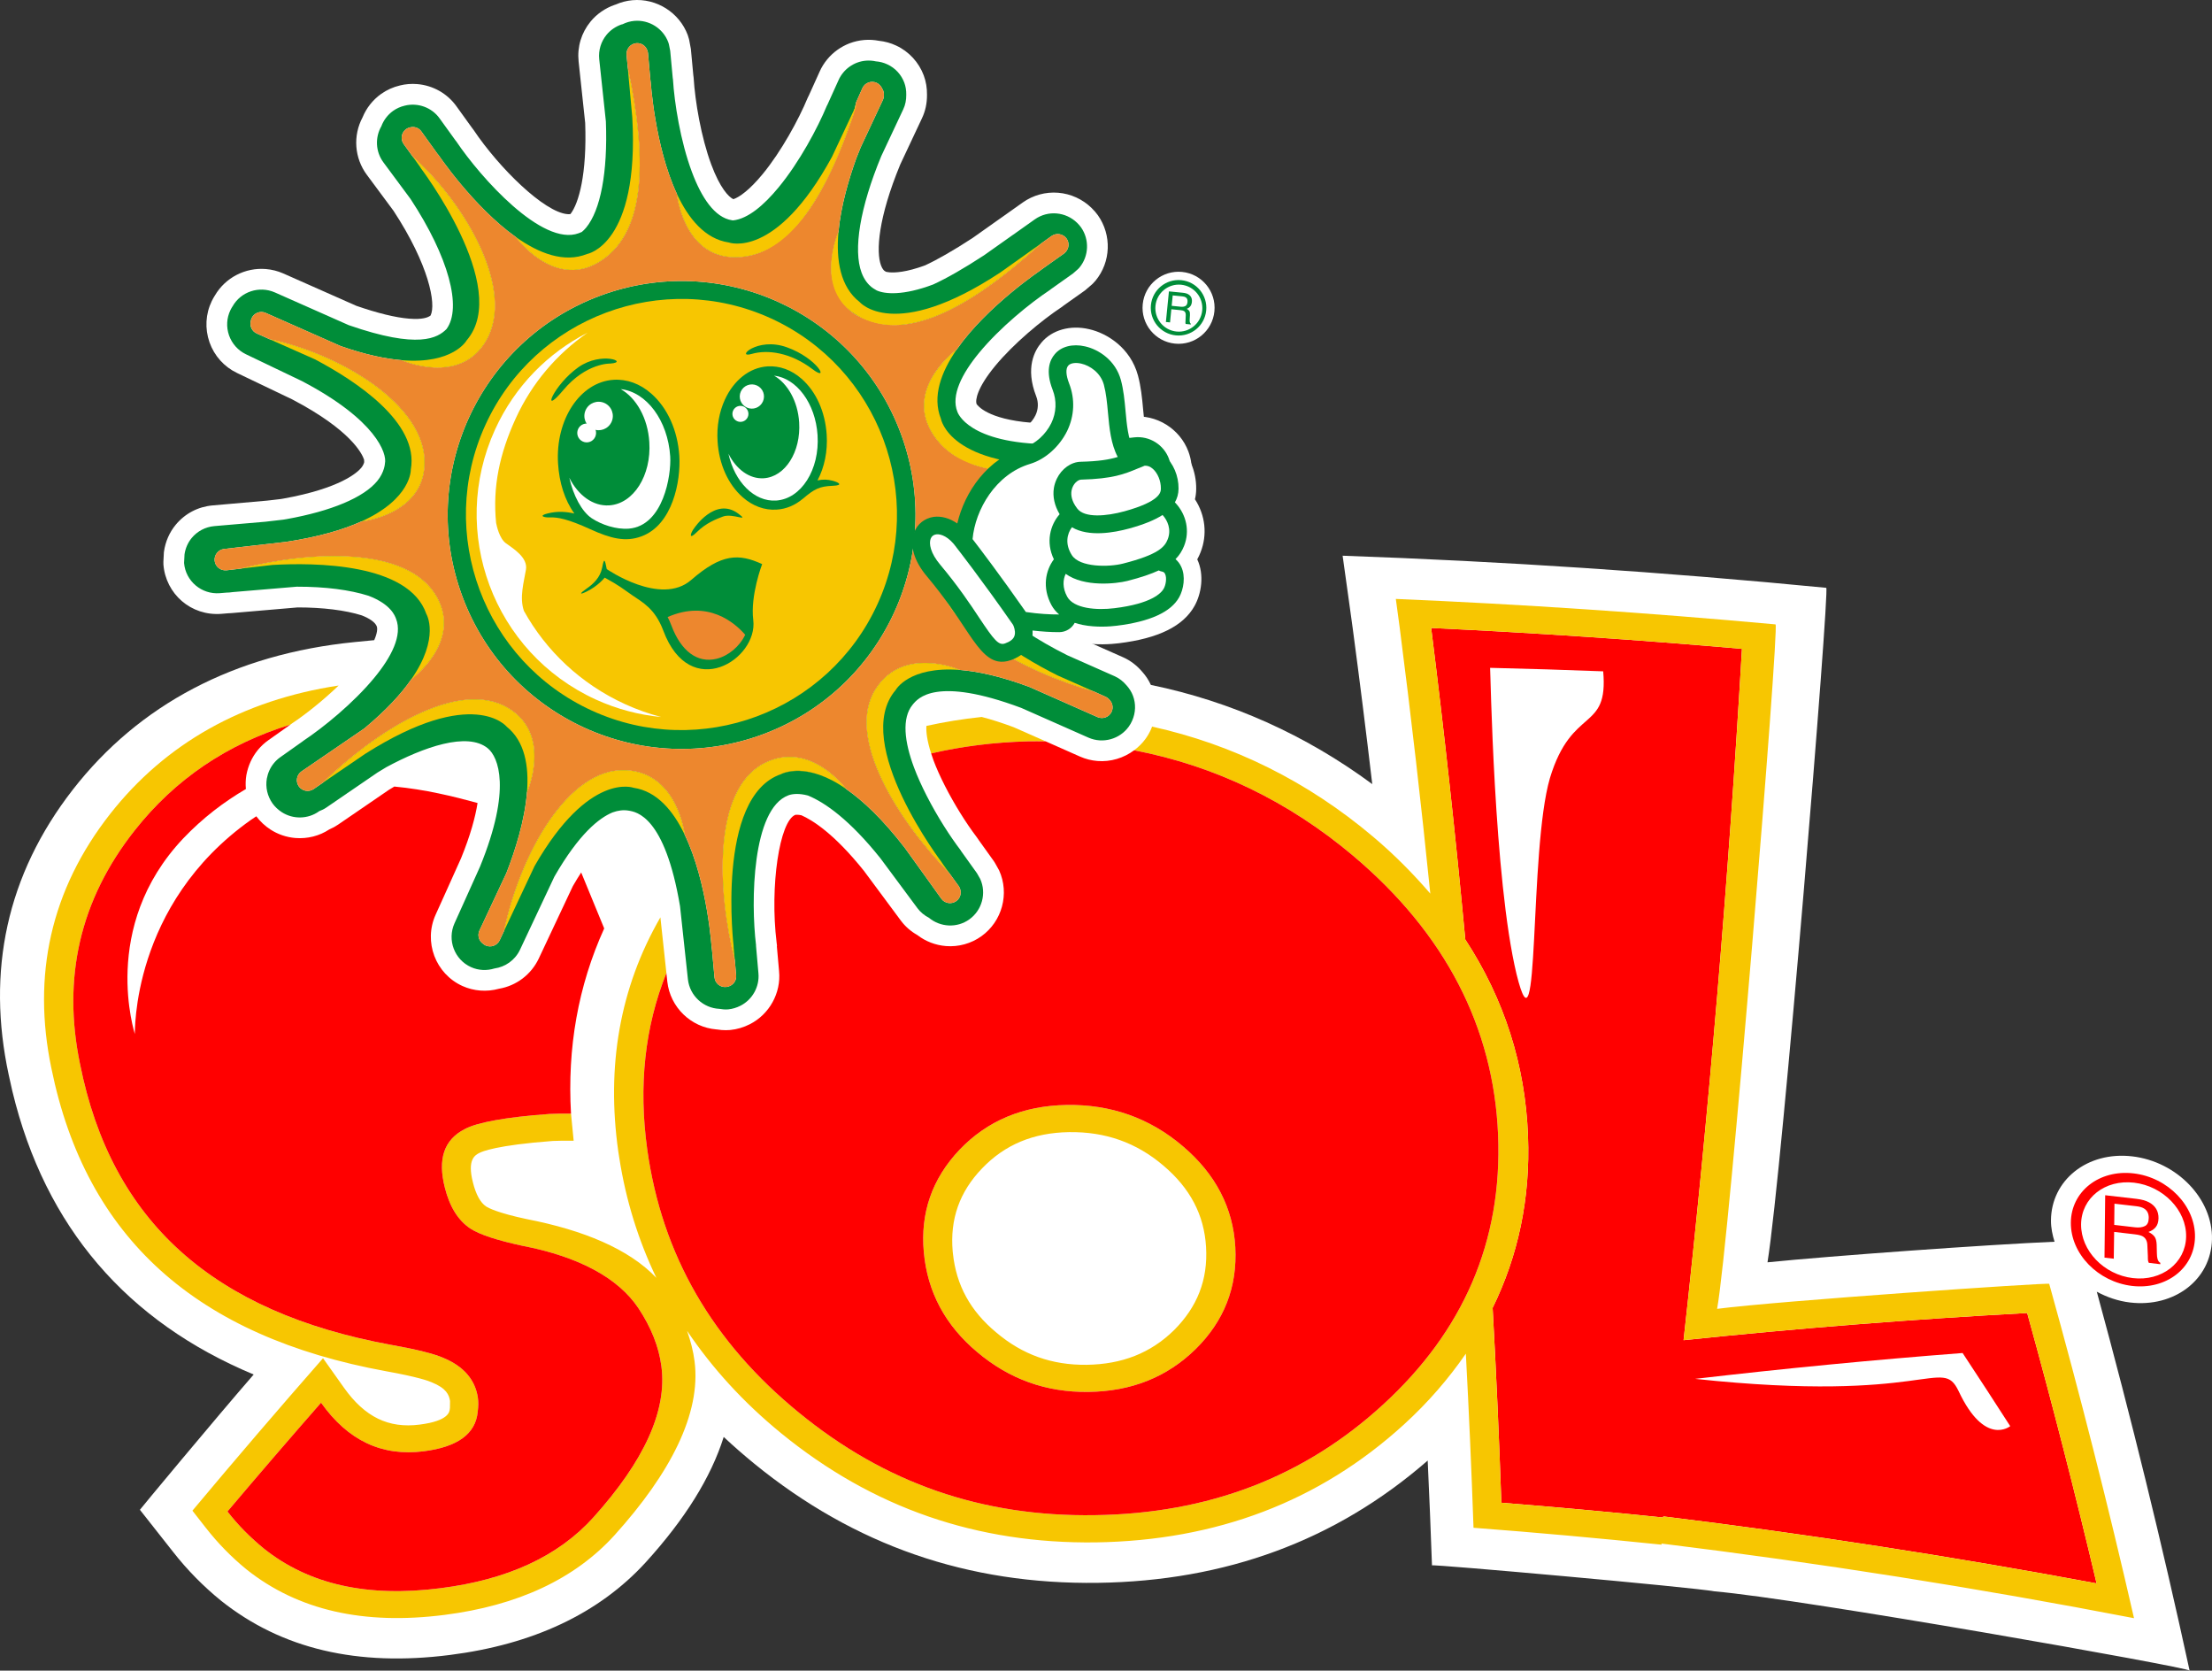 <?xml version="1.0" encoding="utf-8"?>
<!-- Generator: Adobe Illustrator 17.0.0, SVG Export Plug-In . SVG Version: 6.00 Build 0)  -->
<!DOCTYPE svg PUBLIC "-//W3C//DTD SVG 1.1 Basic//EN" "http://www.w3.org/Graphics/SVG/1.1/DTD/svg11-basic.dtd">
<svg version="1.1" baseProfile="basic" id="Layer_1"
	 xmlns="http://www.w3.org/2000/svg" xmlns:xlink="http://www.w3.org/1999/xlink" x="0px" y="0px" width="626.99px"
	 height="473.395px" viewBox="0 0 626.99 473.395" xml:space="preserve">
<rect x="0" y="0" width="626.99" height="473.395" fill="#333333" stroke="none"/>
<g>
	<defs>
		<rect id="SVGID_1_" width="626.99" height="473.395"/>
	</defs>
	<clipPath id="SVGID_2_">
		<use xlink:href="#SVGID_1_"  overflow="visible"/>
	</clipPath>
	<path clip-path="url(#SVGID_2_)" fill="#FFFFFF" d="M339.359,158.498c0.351-0.632,0.661-1.295,0.936-1.992
		c1.983-5.007,1.352-10.537-1.586-15.032c0.228-0.949,0.346-1.926,0.352-2.919c0.069-5.061-2.122-10.141-5.69-13.233
		c-2.458-2.162-5.492-3.347-8.614-3.376c-0.359-1.784-0.552-3.893-0.729-5.839c-0.309-3.449-0.632-6.558-1.467-9.682
		c-2.124-7.889-8.806-12.018-13.844-13.147c-5.331-1.257-10.557,0.233-13.518,3.793c-1.914,2.216-4.653,7.141-1.488,15.222
		c0.691,1.775,0.609,3.708-0.213,5.405c-1.081,2.189-3.028,3.752-4.379,4.16c-10.784,3.224-17.519,11.588-20.871,19.791
		c-1.43-0.275-2.888-0.322-4.354-0.135c-4.327,0.65-7.948,3.55-9.43,7.515c-2.066,5.337-0.463,11.701,4.391,17.451
		c4.897,5.832,8.329,11.036,10.396,14.168c3.779,5.668,7.043,10.563,12.622,11.669c2.044,0.406,4.18,0.219,6.335-0.55
		c5.254-1.858,7.564-5.182,8.591-7.727c1.233,0.068,2.386,0.099,3.475,0.092c2.222-0.012,4.329-0.759,6.031-2.066
		c4.383,0.803,8.622,0.482,10.786,0.215c11.279-1.373,18.319-4.849,21.521-10.619C340.494,168.282,341.436,162.93,339.359,158.498"
		/>
	<path clip-path="url(#SVGID_2_)" fill="#FFFFFF" d="M594.335,366.026c2.872,1.554,6.046,2.654,9.442,3.057
		c12.489,1.482,22.935-6.437,23.207-17.882c0.276-11.445-9.913-22.067-22.629-23.532c-12.72-1.473-22.96,6.753-23.007,18.18
		c-0.013,2.065,0.408,4.066,1.013,6.015c-18.424,0.776-63.563,4.02-81.364,5.833c4.168-25.782,17.67-190.888,16.651-191.127
		c-45.959-4.482-91.676-7.501-137.083-9.1c0.58,4.098,1.151,8.197,1.713,12.294c0.381,2.728,0.76,5.456,1.133,8.185
		c1.972,14.758,3.822,29.506,5.552,44.24c-18.94-13.986-40.066-23.436-62.748-28.106c-0.631-1.357-1.458-2.625-2.438-3.71
		c-1.562-1.828-3.381-3.212-5.418-4.118l-6.544-2.897c-3.03-1.343-6.106-2.705-6.73-2.981c-4.026-2.016-7.689-4.118-10.888-6.249
		c-9.097-6.066-11.407-10.281-11.977-11.809c-0.3-0.806-0.283-1.454-0.255-1.732l0.122-0.489c0.684-1.01,5.364-6.717,24.788-9.659
		c0.332-0.042,3.549-0.413,7.121-0.821l9.295-0.788c2.255-0.174,4.46-0.889,6.442-2.063c0.199-0.111,0.391-0.234,0.579-0.366
		c0.09-0.057,0.182-0.118,0.278-0.183c0.545-0.339,1.035-0.685,1.489-1.05c0.939-0.755,1.725-1.537,2.425-2.416
		c2.51-3.181,3.647-7.154,3.205-11.199c-0.138-1.23-0.427-2.445-0.863-3.617c-2.408-6.451-9.087-10.634-16.035-9.841l-5.958,0.687
		l-14.438,1.209c-0.993,0.019-1.937,0.022-2.86,0.012c-1.86-0.014-3.649-0.094-5.318-0.229c-12.306-1.003-15.135-4.843-15.416-5.275
		c-0.438-1.123,0.176-4.646,5.238-10.786c5.278-6.399,13.257-12.984,18.826-16.673l0.183-0.126c0.146-0.106,0.287-0.219,0.424-0.334
		c1.297-0.927,6.051-4.29,6.051-4.29l1.938-1.661l0.26-0.245c0.279-0.276,0.561-0.575,0.785-0.855
		c4.366-5.292,4.642-12.908,0.662-18.542c-0.499-0.702-1.067-1.354-1.78-2.051c-2.544-2.492-5.909-4.026-9.468-4.317
		c-3.54-0.288-7.09,0.677-10.01,2.732l-6.041,4.284l-0.003-0.005c0,0-7.808,5.528-8.185,5.792c-2.683,1.757-5.162,3.283-7.583,4.673
		c-2.124,1.219-4.101,2.258-5.886,3.088c-5.392,2.001-8.618,2.107-10.067,1.989c-0.551-0.046-0.9-0.125-1.084-0.178l-0.46-0.31
		c-0.14-0.124-0.557-0.552-0.898-1.461c-1.463-3.924-0.795-13.503,5.452-28.619c0.71-1.51,6.139-13.06,6.139-13.06
		c0.969-2.018,1.455-4.257,1.441-6.658c0.027-1.943-0.283-3.801-0.928-5.526c-1.389-3.722-4.252-6.808-7.809-8.445
		c-1.514-0.713-3.136-1.165-4.894-1.356c-2.773-0.533-5.591-0.304-8.303,0.707c-2.484,0.958-4.676,2.532-6.343,4.553
		c-0.893,1.085-1.62,2.256-2.14,3.437c0,0-2.305,5.121-3.036,6.716l-0.365,0.742c-2.543,6.143-7.484,15.216-12.787,21.645
		c-3.656,4.433-6.548,6.513-8.28,7.086c-1.355-0.628-3.788-3.185-6.249-9.782c-2.896-7.766-4.607-17.971-5.015-24.642l-0.017-0.187
		c-0.015-0.185-0.042-0.371-0.075-0.554c-0.151-1.57-0.688-7.401-0.689-7.401l-0.47-2.512l-0.065-0.284
		c-0.101-0.395-0.222-0.801-0.36-1.169c-2.362-6.324-8.821-10.478-15.718-9.851c-1.616,0.151-3.193,0.563-4.691,1.223l-0.366,0.117
		c-2.661,0.944-4.993,2.562-6.748,4.69c-2.625,3.186-3.835,7.2-3.405,11.314l1.866,17.433c0.521,14.434-1.794,22.763-4.176,25.814
		c-0.242,0.045-0.525,0.054-0.848,0.028c-6.589-0.537-19.337-13.042-26.591-23.834c-0.155-0.24-0.326-0.469-0.513-0.684
		c-0.986-1.35-4.358-6.043-4.358-6.043c-2.596-3.632-6.66-5.928-11.151-6.295c-1.662-0.134-3.322,0.004-4.834,0.383
		c-1.966,0.459-3.779,1.274-5.417,2.442c-2.338,1.688-4.136,3.967-5.218,6.613c-2.77,5.195-2.308,11.533,1.215,16.271
		c0,0,6.808,9.173,7.566,10.205c10.009,15.266,12.133,26.42,10.493,29.675c-0.675,0.512-2.194,1.2-6.085,0.882
		c-3.832-0.31-8.857-1.533-14.933-3.631c-2.458-1.092-20.752-9.19-20.783-9.204c-1.558-0.678-3.204-1.091-4.887-1.228
		c-5.838-0.477-11.477,2.447-14.421,7.463c-0.354,0.555-0.655,1.09-0.909,1.619c-1.76,3.655-1.992,7.791-0.638,11.679
		c1.363,3.847,4.135,6.936,7.808,8.697l6.383,3.058l0.532,0.252c1.008,0.476,8.481,4.06,8.758,4.193
		c16.62,8.715,19.78,15.389,20.333,17.057l-0.005,0.009l0.037,0.697c-0.058,0.257-0.251,0.899-0.829,1.6
		c-1.085,1.314-5.895,5.831-22.18,8.746l-0.743,0.12c-0.501,0.057-1.875,0.217-3.729,0.433l-15.482,1.362
		c-4.124,0.357-7.841,2.307-10.467,5.489c-1.763,2.138-2.907,4.744-3.312,7.532l-0.048,0.385l-0.012,0.33
		c-0.012,0.41-0.118,2.227-0.118,2.227l0.01,0.815c0.672,8.279,7.785,14.632,16.472,13.946l1.829-0.156
		c0.338-0.001,0.673-0.015,0.986-0.053l18.765-1.611c7.153,0.003,13.447,0.784,18.134,2.243c2.287,0.887,3.867,2.004,4.288,3.129
		c0.235,0.6,0.148,1.908-0.726,3.907c-1.771,0.17-3.627,0.351-5.577,0.543c-34.081,3.398-61.077,17.729-79.815,41.765
		C1.807,247.951-3.83,275.279,2.471,304.579c0.349,1.555,0.666,3.089,1.028,4.602c9.298,38.598,32.577,65.364,68.409,80.308
		c-10.872,12.5-32.301,38.31-32.252,38.336c3.17,3.983,6.318,7.974,9.442,11.973c3.973,5.078,8.546,9.716,13.545,13.779
		c17.231,13.715,38.715,18.71,64.858,15.387c23.501-2.983,42.193-11.661,55.556-26.28c11.042-12.149,18.453-23.971,22.08-35.5
		c2.76,2.581,5.638,5.102,8.643,7.551c28.411,23.168,60.53,34.297,97.447,33.787c36.117-0.516,67.347-11.909,93.453-34.651
		c0.46,9.913,0.867,19.815,1.216,29.71c-0.083-0.424,74.087,6.204,80.112,7.356c24.671,2.115,134.553,21.551,134.635,22.458
		C612.887,437.673,604.121,401.868,594.335,366.026"/>
	<path clip-path="url(#SVGID_2_)" fill="#FF0000" d="M596.714,338.688c2.955,0.333,5.91,0.674,8.867,1.021
		c1.46,0.171,2.655,0.494,3.596,1.007c1.792,0.99,2.681,2.486,2.649,4.508c-0.016,1.048-0.292,1.901-0.784,2.497
		c-0.485,0.609-1.185,1.072-2.074,1.374c0.767,0.367,1.344,0.819,1.737,1.331c0.364,0.502,0.571,1.265,0.603,2.3
		c0.02,0.8,0.038,1.599,0.057,2.398c0.018,0.669,0.058,1.184,0.162,1.525c0.15,0.592,0.401,0.988,0.809,1.183
		c-0.001,0.135-0.004,0.268-0.007,0.401c-1.084-0.133-2.169-0.264-3.253-0.393c-0.107-0.168-0.133-0.381-0.219-0.611
		c-0.025-0.275-0.057-0.718-0.053-1.421c-0.046-0.992-0.092-1.987-0.14-2.98c-0.039-1.163-0.467-2.009-1.325-2.502
		c-0.467-0.266-1.24-0.449-2.283-0.571c-1.934-0.229-3.87-0.455-5.805-0.676c-0.032,2.53-0.067,5.061-0.106,7.589
		c-0.876-0.1-1.754-0.202-2.63-0.301C596.602,350.477,596.667,344.585,596.714,338.688 M605.156,347.777
		c1.174,0.138,2.142-0.003,2.84-0.367c0.701-0.353,1.044-1.114,1.062-2.29c0.017-1.23-0.434-2.152-1.395-2.711
		c-0.528-0.311-1.222-0.501-2.097-0.604c-2.076-0.245-4.152-0.485-6.225-0.721c-0.021,2.004-0.042,4.006-0.067,6.009
		C601.234,347.318,603.194,347.547,605.156,347.777"/>
	<path clip-path="url(#SVGID_2_)" fill="#FF0000" d="M604.755,332.495c-9.783-1.139-17.718,5.153-17.776,13.971
		c-0.056,8.828,7.68,16.766,17.325,17.915c9.635,1.142,17.672-4.945,17.863-13.781C622.36,341.772,614.523,333.627,604.755,332.495
		 M604.528,362.165c-8.19-0.974-14.702-7.763-14.646-15.217c0.06-7.453,6.744-12.784,15.03-11.817
		c8.266,0.962,14.895,7.857,14.741,15.317C619.498,357.909,612.695,363.134,604.528,362.165"/>
	<path clip-path="url(#SVGID_2_)" fill="#F7C601" d="M302.309,313.111c-12.335,0.201-22.455,4.47-30.311,12.666
		c-7.839,8.259-11.162,17.972-10.139,29.082c1.026,11.288,6.083,20.705,15.175,28.321c9.118,7.664,19.526,11.391,31.454,11.239
		c12.153-0.143,22.258-4.155,30.362-12.078c8.091-7.952,11.907-17.577,11.297-28.942c-0.623-11.131-5.575-20.736-14.927-28.646
		C325.886,316.806,314.846,312.896,302.309,313.111 M332.783,376.917c-6.618,6.489-14.728,9.681-24.782,9.821
		c-9.816,0.112-18.197-2.859-25.664-9.202c-7.281-6.056-11.272-13.337-12.224-22.273c-0.025-0.218-0.05-0.459-0.076-0.7
		c-0.784-9.042,1.889-16.796,8.35-23.5c6.44-6.716,14.5-10.084,24.584-10.255c10.356-0.156,19.123,2.957,26.773,9.462
		c7.621,6.438,11.574,14.002,12.114,23.078C342.412,362.654,339.373,370.325,332.783,376.917"/>
	<path clip-path="url(#SVGID_2_)" fill="#FF0000" d="M574.605,372.062c-32.811,1.776-65.287,4.35-97.395,7.698
		c7.187-64.883,12.711-130.205,16.546-195.895c-29.476-2.575-58.847-4.545-88.092-5.92c3.706,29.475,6.928,58.901,9.671,88.27
		c11.088,16.961,17.012,35.618,17.774,55.627c0.714,17.856-2.839,34.091-10.024,48.761c1.015,18.437,1.84,36.843,2.476,55.218
		c15.26,1.212,30.557,2.606,45.888,4.187c0-0.107-0.001-0.211-0.001-0.316c40.777,5.004,81.743,11.321,122.831,18.99
		C588.241,423.171,581.685,397.624,574.605,372.062 M439.322,220.497c-6.021,20.636-2.788,82.552-9.456,55.562
		c-6.489-26.906-7.385-86.795-7.497-86.818c10.665,0.249,21.35,0.579,32.054,0.989C455.959,207.591,445.553,199.892,439.322,220.497
		 M555.149,394.152c-4.813-9.988-8.437,3.658-74.661-3.431c25.043-2.919,50.319-5.364,75.811-7.326
		c4.551,6.896,9.052,13.806,13.499,20.729C569.775,404.123,562.604,410.053,555.149,394.152"/>
	<path clip-path="url(#SVGID_2_)" fill="#FFFFFF" d="M391.883,373.872c0.007,0.01-13.502,25.789-29.978,35.869
		c-16.543,9.952,31.082-9.272,38.169-43.235C406.784,332.365,391.868,373.868,391.883,373.872"/>
	<path clip-path="url(#SVGID_2_)" fill="#FFFFFF" d="M344.221,88.224c-0.559,5.611-5.56,9.707-11.17,9.148
		c-5.611-0.557-9.707-5.56-9.147-11.169c0.558-5.61,5.558-9.706,11.17-9.149C340.685,77.613,344.78,82.613,344.221,88.224"/>
	<path clip-path="url(#SVGID_2_)" fill="#F7C601" d="M171.793,88.56c-31.556,11.774-47.653,47.031-35.877,78.592
		c11.78,31.57,47.033,47.659,78.591,35.885c31.577-11.781,47.669-47.028,35.89-78.6C238.621,92.877,203.371,76.777,171.793,88.56"/>
	<path clip-path="url(#SVGID_2_)" fill="#ED872E" d="M315.73,137.111c-0.021,0.007-0.062,0.008-0.101,0.009l-0.032,0.003
		L315.73,137.111z"/>
	<path clip-path="url(#SVGID_2_)" fill="#008D39" d="M170.029,83.833c-34.292,12.794-51.738,50.961-38.939,85.265
		c12.799,34.301,50.987,51.727,85.279,38.933c34.313-12.803,51.732-50.976,38.933-85.279
		C242.505,88.451,204.342,71.03,170.029,83.833"/>
	<path clip-path="url(#SVGID_2_)" fill="#008D39" d="M306.125,144.608c0.134-0.02,3.527-0.409,7.287-0.841
		c4.197-0.356,9.432-0.801,9.432-0.801c1.427-0.108,2.764-0.587,4.009-1.323c0.08-0.045,0.146-0.106,0.224-0.151
		c0.111-0.065,0.21-0.144,0.318-0.213c0.346-0.211,0.682-0.438,1-0.693c0.541-0.435,1.05-0.918,1.495-1.475
		c1.557-1.974,2.249-4.41,1.977-6.907c-0.086-0.769-0.267-1.509-0.53-2.212c-1.469-3.94-5.487-6.549-9.854-6.059
		c0,0-2.629,0.304-6.047,0.7c-6.031,0.504-14.424,1.206-14.709,1.23c-1.12,0.027-2.186,0.028-3.223,0.019
		c-22.995-0.204-26.025-8.882-26.136-9.193c-1.851-4.625,1.255-10.772,6.158-16.717c5.922-7.183,14.468-14.093,20.11-17.834
		c0.071-0.048,0.125-0.12,0.183-0.159c0.774-0.557,6.33-4.489,6.33-4.489l1.446-1.273c0.136-0.136,0.276-0.281,0.397-0.428
		c2.654-3.216,2.86-7.92,0.408-11.391c-0.331-0.466-0.71-0.877-1.104-1.265c-3.177-3.108-8.213-3.627-11.966-0.988l-0.673,0.478
		l-5.317,3.771c0.208-0.153,0.458-0.205,0.69-0.339c-0.258,0.148-0.544,0.226-0.778,0.403l0.031-0.031c0,0-8.133,5.759-8.362,5.914
		c-2.894,1.893-5.488,3.482-7.874,4.852c-2.41,1.383-4.584,2.514-6.547,3.418c-8.55,3.217-13.703,2.73-16.009,1.681
		c-0.324-0.178-0.642-0.37-0.952-0.579c-0.026-0.023-0.063-0.046-0.087-0.068c0,0-0.033-0.021-0.078-0.048
		c-0.151-0.106-0.297-0.225-0.445-0.336c-0.682-0.561-1.891-1.783-2.714-3.986c-2.418-6.484-0.469-18.452,5.582-33.051
		c0.156-0.33,6.219-13.228,6.219-13.228c0.619-1.29,0.874-2.687,0.86-4.133c0.022-1.192-0.153-2.367-0.556-3.447
		c-0.831-2.225-2.532-4.134-4.803-5.18c-1.06-0.5-2.164-0.77-3.267-0.854c-1.758-0.385-3.592-0.273-5.313,0.37
		c-1.54,0.593-2.895,1.563-3.92,2.804c-0.535,0.649-0.981,1.349-1.318,2.114c0,0-2.706,6.002-3.201,7.075
		c-0.032,0.076-0.09,0.145-0.129,0.219c-2.591,6.256-7.761,15.953-13.682,23.133c-4.14,5.02-8.675,8.92-12.916,9.352
		c-0.145-0.014-0.239-0.029-0.265-0.035c-4.931-0.714-8.698-6.476-11.392-13.697c-3.255-8.721-4.963-19.579-5.376-26.336
		c-0.007-0.085-0.043-0.168-0.048-0.237c-0.095-0.949-0.718-7.728-0.718-7.728l-0.379-1.889c-0.049-0.187-0.104-0.379-0.17-0.558
		c-1.458-3.907-5.427-6.439-9.659-6.054c-1.182,0.111-2.286,0.447-3.291,0.945c-0.143,0.034-0.271,0.066-0.357,0.086
		c-1.667,0.591-3.109,1.596-4.172,2.886c-1.56,1.89-2.365,4.372-2.095,6.949c0,0,1.83,17.117,1.886,17.639
		c0.546,14.434-1.518,25.138-5.622,30.114c-0.376,0.456-0.788,0.842-1.202,1.188c-0.286,0.127-0.575,0.249-0.875,0.36
		c-10.306,3.846-27.816-15.772-34.724-26.049c-0.04-0.062-0.111-0.094-0.138-0.154c-0.691-0.938-4.576-6.338-4.576-6.338
		c-2.209-3.097-6.17-4.534-9.865-3.607c-1.197,0.281-2.325,0.779-3.31,1.48c-1.535,1.11-2.68,2.619-3.329,4.355
		c-1.8,3.138-1.695,7.172,0.603,10.263c0,0,7.438,10.019,7.685,10.366c10.785,16.411,14.63,30.781,10.184,36.84
		c-2.5,2.505-7.886,5.788-27.711-1.1c-0.576-0.261-20.967-9.287-20.967-9.287c-4.455-1.938-9.601-0.191-11.944,3.915
		c-0.232,0.351-0.444,0.716-0.628,1.101c-1.089,2.259-1.22,4.794-0.397,7.165c0.838,2.361,2.548,4.274,4.808,5.358l6.609,3.164
		c-0.122-0.058-0.208-0.145-0.327-0.215c0.126,0.075,0.248,0.177,0.399,0.239l0.063,0.043c0.147,0.059,8.862,4.238,9.123,4.367
		c21.137,11.084,24.132,20.579,23.515,23.307c0,0-0.092,2.474-2.178,5.003c-3.846,4.666-12.931,8.511-25.771,10.809
		c-0.297,0.048-0.584,0.096-0.887,0.143c-0.135,0.012-2.178,0.252-5.026,0.582c-5.089,0.433-14.476,1.243-14.476,1.243
		c-2.602,0.226-4.884,1.488-6.439,3.373c-1.073,1.302-1.778,2.898-2.03,4.636c-0.001,0.273-0.127,2.439-0.127,2.439
		c0.417,5.14,4.965,8.967,10.116,8.56c0,0,0.775-0.065,2.034-0.17c0.201-0.012,0.399,0.005,0.603-0.018c0,0,0.409-0.047,1.063-0.123
		c5.354-0.45,14.963-1.259,18.129-1.527c8.1-0.016,15.042,0.895,20.315,2.565c6.357,2.404,7.51,5.691,7.826,6.535
		c1.829,4.648-1.262,10.761-6.165,16.706c-5.925,7.184-14.464,14.111-20.106,17.858c-0.066,0.035-0.128,0.111-0.202,0.164
		c-0.97,0.692-6.328,4.479-6.328,4.479c-0.687,0.477-1.293,1.053-1.828,1.699c-1.016,1.233-1.703,2.744-2.005,4.381
		c-0.413,2.474,0.168,4.954,1.6,7.003c0.71,0.988,1.606,1.823,2.63,2.492c3.198,2.08,7.427,2.007,10.533-0.207
		c0,0,0.049-0.034,0.113-0.08c0.692-0.262,1.363-0.58,1.988-1.007l6.047-4.136c-0.113,0.075-0.23,0.106-0.351,0.175
		c0.127-0.072,0.277-0.128,0.407-0.226l0.067-0.033c0.126-0.098,8.106-5.551,8.347-5.712c0.861-0.545,1.677-1.027,2.501-1.517
		c10.503-5.669,22.988-10.1,28.767-5.334c2.943,2.426,6.811,11.45-2.213,33.521c-0.11,0.256-4.67,10.38-4.67,10.38l-2.561,5.669
		c-2.128,4.728-0.032,10.295,4.677,12.427c2.148,0.97,4.507,1.041,6.645,0.378c3.03-0.42,5.808-2.311,7.223-5.277
		c0,0,9.51-20.191,9.772-20.761c6.981-12.134,12.672-16.604,16.482-18.182c1.539-0.558,3.064-0.76,4.541-0.507
		c2.184,0.368,10.266,1.477,14.582,27.094c0.062,0.428,2.238,20.726,2.238,20.726c0.522,4.64,4.374,8.142,8.906,8.349
		c0.822,0.144,1.659,0.223,2.512,0.149c1.21-0.119,2.384-0.477,3.473-1.029c3.401-1.729,5.455-5.426,5.092-9.225
		c0,0-0.594-6.602-0.684-7.756c-0.023-0.076,0.016-0.128,0.006-0.2c-1.513-12.294-1.139-38.598,9.168-42.444
		c1.184-0.44,3.048-0.603,5.541,0.056c4.826,1.973,11.834,6.88,20.55,17.786c0.188,0.241,10.492,14.138,10.492,14.138
		c0.871,1.168,1.987,2.064,3.24,2.708c3.211,2.68,7.925,3.005,11.47,0.464c3.609-2.589,4.915-7.418,3.086-11.457l-0.934-1.634
		c0,0-3.972-5.538-4.517-6.305c-0.051-0.082-0.079-0.165-0.123-0.222c-2.867-3.748-6.551-9.423-9.631-15.465
		c-1.339-2.631-2.578-5.324-3.566-7.971c-2.694-7.218-3.554-13.975-0.361-17.807c1.411-1.707,6.415-8.15,30.753,0.934
		c0.402,0.16,19.063,8.433,19.063,8.433c4.129,1.805,8.898,0.402,11.425-3.131c0.37-0.515,0.692-1.074,0.954-1.676
		c1.025-2.301,1.074-4.818,0.237-7.057c-0.401-1.074-1.038-2.079-1.837-2.965c-0.932-1.092-2.043-1.99-3.328-2.563
		c0,0-0.901-0.398-2.224-0.983c-3.742-1.656-10.925-4.837-11.181-4.95c-4.358-2.177-8.255-4.422-11.636-6.677
		c-7.575-5.05-12.549-10.151-14.225-14.644c-1.137-3.048-0.414-5.414-0.414-5.414C276.601,156.182,282.553,148.177,306.125,144.608
		 M265.824,160.867c-0.76,16.417,24.872,29.646,44.156,35.039l3.408,1.536c0.446,0.205,0.825,0.518,1.114,0.882
		c0.84,0.862,1.118,2.168,0.602,3.334c-0.689,1.532-2.471,2.219-4.005,1.551l-19.266-8.53c-8.171-3.05-14.637-4.438-19.796-4.841
		c0,0-15.845-7.01-23.799,5.356c-8.89,13.837,6.826,37.857,20.82,52.181l2.709,3.736c0.111,0.172,0.207,0.343,0.279,0.539
		c0.588,1.272,0.194,2.843-0.982,3.681c-1.362,0.989-3.261,0.696-4.256-0.672l-3.618-5.049l-0.64-0.891l0.074,0.097
		c-0.047-0.053-0.083-0.118-0.116-0.16l-6.069-8.433c-6.297-8.159-11.863-13.368-16.587-16.632c0,0-10.243-14.017-23.31-7.269
		c-14.594,7.534-13.227,36.35-8.258,55.76l0.365,4.265c0.141,1.28-0.562,2.462-1.672,2.997c-0.349,0.171-0.728,0.309-1.153,0.329
		c-1.667,0.184-3.144-1.055-3.303-2.724l-0.771-8.439l0.019,0.675c0,0-1.153-19.13-7.733-32.737l0.017-0.006
		c0,0-1.972-17.49-16.655-18.178c-16.428-0.777-30.011,23.914-34.527,45.545l-1.235,2.629c-0.722,1.509-2.526,2.161-4.038,1.45
		c-0.264-0.137-0.489-0.284-0.699-0.475c-1.187-0.825-1.632-2.41-0.991-3.751l7.642-16.303c2.463-6.308,5.212-14.911,5.825-22.908
		l0.018-0.006c0,0,7.258-16.255-5.349-23.805c-14.476-8.635-38.277,7.215-52.597,21.205l-2.545,1.75
		c-1.39,0.939-3.279,0.585-4.225-0.793c-0.947-1.385-0.594-3.278,0.794-4.222l17.778-12.154c6.285-5.215,10.508-9.869,13.313-13.914
		l0.006-0.001c0,0,14.423-10.467,7.27-23.301c-8.199-14.706-36.201-13.046-55.603-8.08l-4.022,0.474
		c-1.679,0.168-3.182-1.022-3.37-2.678c-0.185-1.662,1.007-3.172,2.672-3.369l7.293-0.834l-0.15,0.004
		c0.094,0.016,0.15-0.004,0.204-0.012l10.296-1.18c9.343-1.422,16.169-3.473,21.238-5.761l0.007,0.007
		c0,0,17.715-1.831,17.928-16.54c0.251-16.855-24.435-31.072-43.885-35.109l-3.652-1.629c-1.367-0.6-2.068-2.088-1.712-3.489
		c0.036-0.274,0.107-0.542,0.221-0.806c0.676-1.535,2.467-2.219,4.003-1.548l21.257,9.405c7.008,2.443,12.688,3.624,17.313,4.001
		l0.003,0.006c0,0,16.267,7.262,23.801-5.359c8.638-14.464-5.857-39.12-20.689-52.333l-2.575-3.566
		c-0.966-1.354-0.66-3.249,0.705-4.239c0.344-0.241,0.714-0.4,1.1-0.473c1.187-0.325,2.484,0.087,3.221,1.155l4.959,6.884
		l-0.357-0.575c0,0,10.074,15.005,22.163,23.597c0,0,10.576,14.63,23.28,7.254c13.095-7.604,14.396-27.538,8.45-55.286l-0.34-3.573
		c-0.142-1.677,1.094-3.161,2.764-3.324c1.442-0.129,2.769,0.801,3.16,2.153c0.076,0.202,0.112,0.389,0.148,0.609l0.395,4.449
		l0.366,3.972l-0.023-0.647c0,0,1.126,18.607,7.459,32.183l0.001,0.002c0,0,1.843,17.96,16.548,17.927
		c2.686-0.009,5.23-0.563,7.654-1.585c4.527-2.136,8.716-5.93,12.397-10.658c4.969-6.779,9.319-16.168,13.251-27.628
		c0.356-1.358,0.674-2.699,0.942-4.015l1.786-4.018c0.683-1.517,2.475-2.205,4.017-1.523c0.381,0.176,0.705,0.416,0.963,0.712
		c0.26,0.257,0.451,0.563,0.603,0.884c0.351,0.537,0.543,1.168,0.503,1.819c0.025,0.483-0.054,0.971-0.257,1.413l-6.295,13.432
		c-0.399,0.955-0.818,1.998-1.245,3.102c-2.127,5.89-4.401,13.572-5.066,20.891c0,0-2.113,4.775-2.032,10.679
		c0.078,5.904,3.722,11.38,7.727,13.23c4.002,1.853,9.876,4.126,19.854,0.707c9.488-3.238,20.223-10.71,31.923-21.356l2.916-2.09
		c1.378-0.967,3.283-0.647,4.264,0.714c0.837,1.181,0.7,2.798-0.27,3.815c-0.137,0.166-0.28,0.292-0.452,0.435l-3.647,2.58
		l-3.248,2.312l0.545-0.345c0,0-15.512,10.335-24.059,22.638l-0.002,0.002c0,0-14.595,10.628-7.166,23.32
		c1.699,2.903,4.036,5.175,6.895,6.933c1.884,0.833,3.604,1.644,5.158,2.402c5.528,1.894,12.4,2.487,20.453,1.984
		c0.202-0.301,0.393-0.602,0.556-0.891c1.026,0.015,2.096,0.02,3.199-0.009l15.137-1.736c1.254-0.253,2.508-0.503,3.799-0.786
		l4.097-0.35c1.671-0.141,3.139,1.083,3.29,2.762c0.119,1.259-0.567,2.404-1.633,2.941c-0.39,0.255-0.833,0.422-1.297,0.476
		c-0.244,0.1-0.5,0.181-0.774,0.211l-7.271,0.834c-0.034,0.001-0.063,0.005-0.09,0.008l-10.283,1.2
		c-9.763,1.459-16.803,3.65-21.912,6.061c-0.153,0.021-0.354,0.056-0.583,0.097c0,0-11.646,1.773-15.479,10.339
		C266.476,156.552,265.933,158.538,265.824,160.867"/>
	<path clip-path="url(#SVGID_2_)" fill="#ED872E" d="M326.605,132.658c-0.151-1.678-1.619-2.902-3.29-2.762l-4.097,0.351
		c-1.291,0.283-2.545,0.533-3.799,0.785l-15.137,1.737c-1.103,0.029-2.173,0.024-3.199,0.009c-0.163,0.289-0.354,0.589-0.556,0.89
		c-8.053,0.504-14.925-0.09-20.453-1.984c-1.554-0.757-3.274-1.569-5.158-2.402c-2.859-1.757-5.196-4.029-6.895-6.932
		c-7.429-12.693,7.166-23.321,7.166-23.321l0.002-0.001c8.547-12.303,24.059-22.638,24.059-22.638l-0.545,0.345l3.248-2.313
		l3.647-2.58c0.172-0.143,0.315-0.268,0.452-0.435c0.97-1.017,1.107-2.633,0.27-3.814c-0.981-1.361-2.886-1.682-4.264-0.714
		l-2.916,2.09c-11.7,10.645-22.435,18.117-31.923,21.355c-9.978,3.42-15.852,1.146-19.854-0.706
		c-4.005-1.851-7.649-7.326-7.727-13.231c-0.08-5.904,2.032-10.679,2.032-10.679c0.665-7.318,2.939-15,5.066-20.89
		c0.427-1.105,0.846-2.147,1.245-3.103l6.295-13.432c0.203-0.441,0.282-0.93,0.257-1.413c0.04-0.65-0.152-1.282-0.503-1.818
		c-0.152-0.322-0.343-0.627-0.603-0.884c-0.258-0.297-0.583-0.536-0.963-0.713c-1.542-0.682-3.334,0.006-4.017,1.523l-1.786,4.018
		c-0.268,1.317-0.586,2.658-0.942,4.015c-3.932,11.46-8.282,20.85-13.251,27.628c-3.681,4.728-7.869,8.523-12.397,10.658
		c-2.424,1.022-4.968,1.576-7.654,1.585c-14.705,0.034-16.548-17.927-16.548-17.927l-0.001-0.002
		c-6.332-13.575-7.459-32.182-7.459-32.182l0.023,0.647l-0.366-3.973l-0.395-4.449c-0.036-0.219-0.072-0.407-0.148-0.609
		c-0.392-1.351-1.718-2.281-3.16-2.153c-1.67,0.164-2.906,1.648-2.764,3.325l0.34,3.573c5.946,27.747,4.645,47.681-8.45,55.286
		c-12.703,7.376-23.28-7.255-23.28-7.255c-12.089-8.591-22.163-23.597-22.163-23.597l0.357,0.575l-4.959-6.884
		c-0.737-1.068-2.033-1.48-3.22-1.154c-0.387,0.073-0.757,0.231-1.101,0.473c-1.365,0.99-1.671,2.885-0.705,4.238l2.575,3.566
		c14.832,13.214,29.327,37.87,20.69,52.334c-7.535,12.62-23.802,5.359-23.802,5.359l-0.003-0.007
		c-4.625-0.377-10.305-1.558-17.313-4L75.306,88.66c-1.536-0.672-3.327,0.012-4.003,1.547c-0.114,0.264-0.185,0.532-0.221,0.806
		c-0.356,1.401,0.345,2.89,1.712,3.49l3.652,1.628c19.45,4.038,44.136,18.254,43.885,35.109
		c-0.212,14.709-17.928,16.541-17.928,16.541l-0.007-0.007c-5.069,2.288-11.895,4.338-21.237,5.76l-10.297,1.18
		c-0.054,0.008-0.11,0.028-0.203,0.013l0.149-0.005l-7.293,0.835c-1.665,0.196-2.857,1.706-2.672,3.368
		c0.188,1.656,1.691,2.846,3.369,2.678l4.023-0.474c19.402-4.965,47.405-6.625,55.603,8.08c7.153,12.834-7.27,23.301-7.27,23.301
		l-0.006,0.001c-2.805,4.046-7.027,8.7-13.313,13.915l-17.777,12.154c-1.389,0.943-1.742,2.837-0.795,4.222
		c0.946,1.376,2.836,1.732,4.225,0.792l2.545-1.75c14.32-13.99,38.121-29.84,52.597-21.205c12.607,7.55,5.349,23.805,5.349,23.805
		l-0.018,0.007c-0.612,7.996-3.361,16.6-5.825,22.907l-7.642,16.304c-0.641,1.341-0.196,2.926,0.991,3.751
		c0.21,0.189,0.435,0.338,0.699,0.474c1.512,0.711,3.316,0.059,4.038-1.45l1.235-2.629c4.516-21.631,18.099-46.322,34.527-45.545
		c14.683,0.689,16.655,18.178,16.655,18.178l-0.017,0.006c6.58,13.607,7.733,32.737,7.733,32.737l-0.019-0.674l0.771,8.438
		c0.16,1.67,1.636,2.908,3.303,2.725c0.425-0.021,0.804-0.159,1.153-0.329c1.11-0.536,1.813-1.717,1.672-2.998l-0.364-4.264
		c-4.97-19.41-6.337-48.227,8.257-55.761c13.067-6.748,23.31,7.27,23.31,7.27c4.724,3.263,10.29,8.472,16.587,16.631l6.069,8.432
		c0.033,0.043,0.069,0.108,0.116,0.161l-0.074-0.096l0.64,0.89l3.618,5.049c0.996,1.368,2.894,1.661,4.256,0.673
		c1.176-0.839,1.57-2.409,0.982-3.682c-0.072-0.195-0.168-0.367-0.279-0.539l-2.709-3.735c-13.994-14.324-29.71-38.345-20.82-52.182
		c7.954-12.365,23.799-5.355,23.799-5.355c5.159,0.402,11.625,1.79,19.796,4.84l19.266,8.53c1.534,0.668,3.316-0.019,4.005-1.551
		c0.516-1.166,0.238-2.471-0.602-3.334c-0.289-0.363-0.668-0.676-1.114-0.881l-3.408-1.536
		c-19.284-5.394-44.916-18.623-44.156-35.04c0.109-2.329,0.652-4.314,1.46-6.042c3.832-8.566,15.478-10.339,15.478-10.339
		c0.23-0.04,0.43-0.075,0.584-0.097c5.108-2.41,12.148-4.602,21.911-6.06l10.283-1.2c0.027-0.003,0.056-0.007,0.09-0.009
		l7.271-0.833c0.274-0.031,0.53-0.112,0.774-0.212c0.464-0.054,0.907-0.221,1.297-0.476
		C326.038,135.061,326.724,133.917,326.605,132.658 M216.369,208.031c-34.292,12.794-72.48-4.632-85.279-38.933
		c-12.799-34.304,4.647-72.471,38.939-85.265c34.314-12.803,72.476,4.617,85.273,38.919
		C268.101,157.056,250.682,195.229,216.369,208.031"/>
	<path clip-path="url(#SVGID_2_)" fill="#F7C601" d="M218.523,90.217c-30.639-13.987-66.951-0.439-80.942,30.204
		c-13.994,30.654-0.442,66.959,30.198,80.947c30.646,13.992,66.961,0.454,80.957-30.2
		C262.725,140.526,249.17,104.211,218.523,90.217 M223,98.393c8.748,3.113,12.321,10.049,7.298,6.214
		c-6.136-4.666-12.649-5.65-17.258-4.309C208.426,101.645,214.514,95.368,223,98.393 M159.668,110.538
		c-6.535,7.825-2.808-1.469,4.276-6.476c6.517-4.602,14.51-1.4,9.033-1.043C172.977,103.018,166.15,102.797,159.668,110.538
		 M155.911,146.618c-1.653,0.088-3.52-0.464-0.525-1.164c2.718-0.656,5.136-0.465,7.418,0.062
		c-2.763-3.839-4.286-8.775-4.621-14.138c-0.793-12.502,6.266-23.155,15.739-23.757c3.798-0.236,7.525,1.115,10.702,3.932
		c4.59,4.03,7.465,10.454,7.926,17.632c0.454,7.183-1.909,19.516-10.691,22.785c-4.536,1.705-8.774,0.624-14.579-2.026
		C161.028,147.09,158.1,146.53,155.911,146.618 M187.998,178.661c-2.347-6.231-5.871-7.977-8.871-10.045
		c-2.911-2.016-3.411-2.561-7.724-4.939c0,0-1.984,2.488-5.272,4.021c-1.896,0.903-1.91,0.528,0.114-0.884
		c1.92-1.334,3.893-3.143,4.436-5.979c0.551-2.837,0.744-2.45,1.306,0.425c0,0,15.287,10.597,23.935,3.079
		c8.637-7.523,13.499-7.516,20.11-4.496c0,0-3.405,8.861-2.52,15.864C214.887,186.811,195.62,199.109,187.998,178.661
		 M196.704,149.751c0,0,5.994-9.119,12.565-4.205c3.443,2.577-1.596-0.208-4.349,0.825c-1.899,0.723-4.805,1.827-7.376,4.383
		C194.981,153.29,195.798,150.91,196.704,149.751 M236.052,137.656c-3.782,0.144-5.26,0.916-8.496,3.688l0.009-0.022
		c-2.191,1.843-4.704,2.919-7.417,3.083c-3.434,0.231-6.79-1.004-9.66-3.53c-4.106-3.615-6.692-9.366-7.09-15.786
		c-0.29-4.326,0.497-8.409,2.051-11.812c2.471-5.415,6.884-9.118,12.12-9.461c3.43-0.203,6.775,0.997,9.644,3.528
		c4.125,3.623,6.686,9.368,7.11,15.798c0.309,4.762-0.636,9.28-2.604,12.978l0.002,0.002c1.659-0.317,2.795-0.276,4.261,0.097
		C237.548,136.609,239.305,137.531,236.052,137.656"/>
	<path clip-path="url(#SVGID_2_)" fill="#FFFFFF" d="M173.344,119.548c-0.929,2.034-3.317,2.92-5.337,1.998
		c-2.032-0.929-2.933-3.317-2.004-5.349c0.922-2.02,3.32-2.917,5.355-1.99C173.377,115.131,174.265,117.528,173.344,119.548"/>
	<path clip-path="url(#SVGID_2_)" fill="#FFFFFF" d="M168.71,123.799c-0.609,1.337-2.174,1.93-3.517,1.315
		c-1.344-0.614-1.942-2.193-1.331-3.528c0.617-1.352,2.204-1.941,3.547-1.327C168.754,120.871,169.327,122.449,168.71,123.799"/>
	<path clip-path="url(#SVGID_2_)" fill="#ED872E" d="M189.24,174.85c0.384,0.739,0.744,1.503,1.059,2.378
		c2.737,7.316,7.406,10.761,12.803,9.453c3.398-0.84,6.56-3.512,8.123-6.812C208.275,176.47,200.662,169.844,189.24,174.85"/>
	<path clip-path="url(#SVGID_2_)" fill="#F7C601" d="M296.418,210.084c-4.518-2.001-8.414-3.724-9.136-4.037
		c-3.27-1.216-6.281-2.179-9.02-2.885c-5.39,0.566-10.614,1.419-15.675,2.541c-0.118,1.676,0.195,4.237,1.35,7.808
		c8.604-2.007,17.721-3.179,27.385-3.436C293.031,210.042,294.726,210.06,296.418,210.084"/>
	<path clip-path="url(#SVGID_2_)" fill="#F7C601" d="M604.887,458.536c-7.22-31.536-15.229-63.127-24.039-94.745
		c-0.173-0.408-77.019,4.858-94.137,7.092c3.366-18.091,17.736-193.68,16.561-193.953c-36.04-3.3-71.927-5.697-107.625-7.214
		c0.374,2.736,0.743,5.473,1.107,8.21c3.239,25.133,6.127,50.234,8.664,75.294c-4.824-5.602-10.164-11.022-16.244-16.147
		c-18.549-15.658-39.688-26.114-62.621-31.178c-0.091,0.237-0.171,0.475-0.275,0.709c-0.405,0.927-0.932,1.854-1.55,2.714
		c-0.913,1.276-2.028,2.364-3.263,3.285c22.8,4.377,43.66,14.381,62.067,29.876c26.236,22.119,39.814,48.716,41.097,79.005
		c1.273,30.49-10.022,55.829-32.55,76.485c-22.581,20.715-49.722,30.927-81.767,31.378c-31.926,0.484-59.383-9.028-83.828-29.024
		c-24.466-19.97-38.862-44.61-43.034-74.686c-2.468-17.852-0.743-34.529,5.437-49.921c-0.6-5.594-1.318-12.262-1.7-15.769
		c-11.534,19.96-15.346,42.246-11.935,66.348c0.094,0.588,0.178,1.136,0.276,1.764c1.884,12.142,5.443,23.474,10.516,34.037
		c-7.761-8.183-20.737-13.533-36.732-16.641c-8.201-1.739-10.904-3.166-11.513-3.579c-1.631-1.076-2.91-3.421-3.755-6.833
		c-1.679-6.557,0.643-7.729,1.871-8.361c0.769-0.374,4.699-2.171,20.792-3.375c1.535-0.069,3.557-0.087,5.895-0.066
		c-0.248-2.559-0.499-5.118-0.751-7.679c-2.342-0.013-4.444,0.011-6.122,0.096c-12.557,0.916-20.486,2.412-23.947,4.263
		c-5.94,2.999-7.767,8.546-5.686,16.628c1.374,5.439,3.749,9.262,7.222,11.58c2.68,1.746,7.592,3.325,14.617,4.853
		c16.22,3.128,27.303,9.164,33.035,17.723c3.603,5.453,5.78,10.913,6.506,16.431c1.667,12.657-4.935,26.872-19.205,42.76
		c-10.045,11.168-24.49,17.736-43.346,20.137c-20.773,2.656-37.302-1-50.119-11.212c-3.864-3.156-7.344-6.66-10.331-10.515
		c8.736-10.33,17.579-20.606,26.524-30.825c7.613,10.726,17.254,15.288,29.137,13.761c9.599-1.231,14.707-4.954,15.278-11.222
		c0.192-1.467,0.216-2.816,0.038-3.991c-0.775-5.113-4.072-8.901-9.823-11.271c-2.557-1.125-7.505-2.386-14.836-3.684
		c-50.211-9.206-79.202-34.771-88.12-79.622c-5.008-24.208-0.133-46.409,15.595-66.246c11.343-14.331,26.054-24.339,43.99-29.838
		c0.155-0.125,0.323-0.257,0.536-0.395c3.821-2.542,8.755-6.453,13.187-10.72c-27.29,4.128-49.106,16.49-64.717,36.332
		c-16.954,21.578-22.169,45.896-16.705,72.096c9.816,48.253,41.248,76.066,94.859,85.876c9.097,1.632,12.108,2.759,12.969,3.148
		c4.138,1.677,4.907,3.541,5.177,5.286c-0.009,0.639-0.017,1.28-0.026,1.919c-0.013,0.098-0.024,0.195-0.037,0.295
		c-0.069,0.851-0.296,3.421-8.542,4.476c-8.847,1.142-15.566-2.168-21.448-10.432c-1.972-2.795-3.955-5.588-5.949-8.378
		c-12.544,14.293-24.885,28.694-37.02,43.201c1.266,1.615,2.53,3.228,3.789,4.843c3.376,4.332,7.272,8.324,11.547,11.809
		c14.599,11.611,33.244,15.797,56.094,12.885c20.703-2.635,36.908-10.116,48.235-22.61c15.766-17.476,24.563-34.421,22.666-49.257
		c-0.368-2.887-1.117-5.769-2.126-8.636c7.129,10.559,15.935,20.253,26.63,28.991c25.954,21.198,55.496,31.413,89.3,30.96
		c33.975-0.527,63.233-11.477,87.284-33.419c6.845-6.242,12.625-12.954,17.531-20.055c0.876,16.468,1.601,32.912,2.174,49.332
		c17.746,1.35,35.539,2.948,53.377,4.797c-0.048-0.111-0.098-0.22-0.148-0.329C515.361,442.85,560.054,449.884,604.887,458.536
		 M425.561,425.821c-0.636-18.375-1.46-36.78-2.474-55.218c7.182-14.67,10.738-30.907,10.021-48.76
		c-0.759-20.01-6.683-38.667-17.771-55.627c-2.743-29.369-5.967-58.798-9.673-88.271c29.245,1.375,58.616,3.345,88.094,5.92
		c-3.837,65.69-9.359,131.01-16.547,195.895c32.107-3.347,64.584-5.922,97.394-7.7c7.08,25.564,13.638,51.111,19.676,76.622
		c-41.089-7.668-82.056-13.986-122.834-18.99c0.001,0.105,0.002,0.21,0.002,0.315C456.12,428.428,440.823,427.033,425.561,425.821"
		/>
	<path clip-path="url(#SVGID_2_)" fill="#FF0000" d="M180.969,370.704c-5.73-8.559-16.815-14.596-33.035-17.724
		c-7.025-1.528-11.935-3.106-14.615-4.85c-3.473-2.32-5.85-6.144-7.224-11.583c-2.081-8.081-0.253-13.629,5.688-16.627
		c3.459-1.851,11.391-3.347,23.946-4.263c1.679-0.085,3.779-0.109,6.121-0.096c-1.073-18.613,2.004-36.159,9.412-52.473
		c-2.15-5.289-4.326-10.575-6.524-15.86c-0.762,1.175-1.552,2.462-2.371,3.878c-1.15,2.453-9.672,20.545-9.672,20.545
		c-2.167,4.537-6.349,7.685-11.258,8.524c-3.44,0.953-7.125,0.682-10.349-0.772c-7.651-3.463-11.069-12.523-7.618-20.195
		l2.566-5.676c0,0,4.423-9.825,4.645-10.323c2.665-6.519,4.053-11.678,4.684-15.666c-6.804-1.866-14.926-3.862-23.592-4.661
		c-0.511,0.304-1.019,0.606-1.551,0.938c-0.758,0.518-7.133,4.875-8.068,5.524l-0.547,0.375l-5.797,3.965
		c-0.753,0.516-1.573,0.962-2.492,1.357c-2.759,1.825-6.168,2.7-9.593,2.421c-2.523-0.206-4.969-1.039-7.075-2.409
		c-1.574-1.025-2.912-2.288-4-3.743c-0.483,0.315-0.966,0.627-1.444,0.962c-34.264,24.17-32.869,60.792-32.998,60.727
		c0.119,0.024-10.121-30.225,13.75-55.434c5.539-5.813,11.57-10.375,17.74-13.98c-0.119-1.298-0.088-2.613,0.131-3.926
		c0.498-2.708,1.621-5.146,3.267-7.146c0.901-1.091,1.915-2.029,3.011-2.79c0,0,4.717-3.335,6.063-4.291
		c0.031-0.026,0.08-0.057,0.113-0.083c-17.945,5.501-32.664,15.516-44.014,29.855c-15.729,19.84-20.605,42.039-15.596,66.247
		c8.918,44.852,37.908,70.416,88.12,79.622c7.331,1.297,12.279,2.558,14.835,3.685c5.752,2.371,9.049,6.157,9.823,11.27
		c0.179,1.175,0.155,2.525-0.038,3.991c-0.57,6.267-5.678,9.992-15.277,11.222c-11.883,1.527-21.523-3.035-29.135-13.761
		c-8.948,10.218-17.79,20.495-26.527,30.825c2.988,3.855,6.468,7.358,10.331,10.514c12.817,10.213,29.347,13.868,50.121,11.213
		c18.854-2.402,33.301-8.969,43.345-20.137c14.27-15.888,20.873-30.103,19.204-42.759
		C186.75,381.617,184.574,376.157,180.969,370.704"/>
	<path clip-path="url(#SVGID_2_)" fill="#FF0000" d="M424.628,321.482c-1.283-30.287-14.861-56.884-41.099-79.001
		c-18.404-15.497-39.264-25.501-62.063-29.879c-2.951,2.202-6.654,3.341-10.419,3.033c-1.682-0.137-3.321-0.55-4.873-1.229
		c-2.95-1.307-6.514-2.887-9.759-4.323c-1.691-0.024-3.385-0.042-5.094-0.009c-9.662,0.257-18.781,1.426-27.388,3.424
		c0.199,0.616,0.395,1.229,0.648,1.909c0.833,2.234,1.911,4.638,3.295,7.353c2.579,5.061,5.937,10.467,9.001,14.49l0.532,0.777
		c0.992,1.393,4.278,5.971,4.278,5.971l0.323,0.504l1.19,2.13c2.983,6.586,0.873,14.434-5.016,18.659
		c-2.918,2.09-6.495,3.082-10.072,2.789c-2.959-0.242-5.74-1.315-8.083-3.111c-1.872-1.059-3.45-2.442-4.697-4.119
		c-0.007-0.007-9.989-13.47-10.451-14.082c-8.442-10.557-14.614-14.386-17.735-15.754c-0.928-0.203-1.677-0.127-1.681-0.126
		c-4.521,1.689-7.29,20.307-5.334,36.201l0.108,0.881l-0.035,0.209c0.169,1.992,0.627,7.056,0.627,7.056
		c0.584,6.142-2.745,12.178-8.288,14.993c-1.774,0.9-3.646,1.452-5.562,1.639c-0.832,0.073-1.632,0.072-2.443,0.008
		c-0.438-0.036-0.872-0.092-1.304-0.16c-0.051-0.002-0.1-0.006-0.151-0.011c-7.259-0.592-13.118-6.283-13.934-13.53
		c-0.083-0.782-0.172-1.61-0.263-2.457c-6.17,15.396-7.905,32.07-5.436,49.921c4.172,30.075,18.568,54.717,43.033,74.687
		c24.444,19.992,51.901,29.506,83.829,29.02c32.043-0.449,59.185-10.661,81.766-31.376
		C414.607,377.313,425.902,351.974,424.628,321.482 M302.31,313.111c12.534-0.215,23.574,3.696,32.91,11.644
		c9.352,7.91,14.304,17.514,14.927,28.646c0.61,11.364-3.206,20.988-11.296,28.939c-8.107,7.923-18.208,11.938-30.363,12.081
		c-11.928,0.152-22.334-3.576-31.453-11.24c-9.093-7.615-14.149-17.035-15.177-28.322c-1.023-11.11,2.301-20.821,10.14-29.083
		C279.852,317.58,289.975,313.311,302.31,313.111"/>
	<path clip-path="url(#SVGID_2_)" fill="#FFFFFF" d="M231.736,123.305c-0.583-9.017-5.941-16.127-12.333-16.864
		c3.833,2.219,6.737,7.226,7.118,13.241c0.527,8.361-3.969,15.459-10.049,15.839c-4.072,0.247-7.806-2.567-9.99-6.949
		c1.734,7.944,7.288,13.659,13.505,13.266C227.092,141.379,232.378,133.078,231.736,123.305"/>
	<path clip-path="url(#SVGID_2_)" fill="#FFFFFF" d="M175.889,110.258c0.07,0.032,0.113,0.052,0.078,0.015
		c4.374,2.494,7.655,8.177,8.08,14.991c0.615,9.473-4.489,17.514-11.373,17.94c-4.607,0.295-8.815-2.877-11.302-7.818
		c1.12,5.008,3.528,9.591,6.36,11.473c2.707,1.786,6.852,3.236,10.54,2.939c9.769-0.837,12.027-15.155,11.696-20.452
		C189.32,119.099,183.189,110.997,175.889,110.258"/>
	<path clip-path="url(#SVGID_2_)" fill="#FFFFFF" d="M216.236,113.793c-0.781,1.709-2.81,2.484-4.538,1.696
		c-1.734-0.792-2.492-2.84-1.711-4.549c0.791-1.734,2.831-2.495,4.567-1.704C216.281,110.025,217.028,112.059,216.236,113.793"/>
	<path clip-path="url(#SVGID_2_)" fill="#FFFFFF" d="M211.939,118.219c-0.521,1.141-1.866,1.64-3,1.122
		c-1.159-0.529-1.652-1.867-1.132-3.007c0.521-1.139,1.858-1.648,3.017-1.119C211.957,115.733,212.457,117.082,211.939,118.219"/>
	<path clip-path="url(#SVGID_2_)" fill="#FFFFFF" d="M177.224,199.554c-12.666-5.782-22.471-15.207-28.712-26.434
		c-1.328-3.81-0.024-8.121,0.569-11.7c0.587-3.452-3.617-5.977-5.72-7.513c-1.791-1.328-2.554-4.804-2.737-5.73
		c-1.022-10.226,0.977-19.573,5.538-29.565c4.64-10.164,11.785-18.388,20.404-24.347c-11.193,5.716-20.603,15.093-26.229,27.413
		c-13.255,29.033-0.475,63.294,28.557,76.548c6.02,2.747,12.281,4.362,18.525,4.949C183.982,202.28,180.569,201.082,177.224,199.554
		"/>
	<path clip-path="url(#SVGID_2_)" fill="#F7C601" d="M221.397,219.361c0,0,3.952-2.116,10.686,0.143
		C225.14,217.084,221.397,219.361,221.397,219.361"/>
	<path clip-path="url(#SVGID_2_)" fill="#F7C601" d="M232.431,219.623c-0.036-0.02-0.066-0.033-0.066-0.033
		S232.395,219.603,232.431,219.623"/>
	<path clip-path="url(#SVGID_2_)" fill="#F7C601" d="M232.342,219.598c-0.09-0.041-0.178-0.071-0.261-0.095
		C232.164,219.527,232.252,219.557,232.342,219.598"/>
	<path clip-path="url(#SVGID_2_)" fill="#F7C601" d="M149.281,216.927c0-0.042-0.004-0.075-0.004-0.075
		S149.281,216.885,149.281,216.927"/>
	<path clip-path="url(#SVGID_2_)" fill="#F7C601" d="M149.258,216.837c-0.011-0.098-0.026-0.189-0.048-0.272
		C149.232,216.648,149.247,216.739,149.258,216.837"/>
	<path clip-path="url(#SVGID_2_)" fill="#F7C601" d="M207.997,268.573c0,0-5.287-42.785,13.4-49.212c0,0,3.744-2.277,10.686,0.143
		c0.083,0.023,0.169,0.052,0.261,0.094c0,0,0.05,0.007,0.088,0.027c2.19,0.774,4.696,2.02,7.42,3.967c0,0-10.244-14.017-23.309-7.27
		c-14.595,7.535-13.227,36.351-8.259,55.761l-0.39-4.164L207.997,268.573z"/>
	<path clip-path="url(#SVGID_2_)" fill="#F7C601" d="M248.238,195.194c-8.889,13.836,6.826,37.857,20.821,52.18l-2.24-3.142
		l0.414,0.529c0,0-26.207-34.234-13.348-49.242c0,0,3.697-6.786,18.152-5.68C272.037,189.839,256.193,182.829,248.238,195.194"/>
	<path clip-path="url(#SVGID_2_)" fill="#F7C601" d="M265.824,160.866c-0.76,16.417,24.872,29.648,44.156,35.042l-10.143-4.483
		c-11.188-5.581-32.47-18.205-29.884-32.628c0,0-0.264-7.995,13.394-14.408C280.712,144.775,266.448,147.545,265.824,160.866"/>
	<path clip-path="url(#SVGID_2_)" fill="#F7C601" d="M94.957,219.446l-0.121,0.083c0.077-0.033,0.121-0.083,0.167-0.117l8.559-5.83
		c30.599-19.387,40.072-7.655,40.072-7.655c5.094,4.105,6.337,11.057,5.74,18.525l0.018-0.007c0,0,7.258-16.255-5.349-23.806
		c-14.474-8.634-38.274,7.214-52.596,21.206"/>
	<path clip-path="url(#SVGID_2_)" fill="#F7C601" d="M123.837,169.209c-8.198-14.706-36.199-13.045-55.602-8.08l8.984-1.041
		c11.819-0.677,38.654-0.599,43.63,13.89c0,0,4.001,6.624-4.288,18.535l0.007-0.003C116.568,192.51,130.992,182.043,123.837,169.209
		"/>
	<path clip-path="url(#SVGID_2_)" fill="#F7C601" d="M120.331,131.24c0.251-16.853-24.435-31.069-43.885-35.107l12.797,5.676
		c11.591,6.107,29.6,17.919,27.201,31.244c0,0,0.28,8.25-14.048,14.723l0.008,0.005C102.404,147.781,120.119,145.951,120.331,131.24
		"/>
	<path clip-path="url(#SVGID_2_)" fill="#F7C601" d="M137.68,96.712c8.638-14.463-5.857-39.12-20.69-52.333l2.372,3.314l-0.42-0.497
		c0,0,26.222,34.22,13.348,49.225c0,0-3.743,6.856-18.415,5.644l0.003,0.008C113.878,102.073,130.148,109.333,137.68,96.712"/>
	<path clip-path="url(#SVGID_2_)" fill="#F7C601" d="M169.486,74.418c13.095-7.604,14.396-27.54,8.453-55.285l0.254,2.861
		l0.074,0.84l-0.008-0.123c0.001,0.07,0.014,0.137,0.019,0.194l0.942,10.363c2.036,36.15-12.816,38.705-12.816,38.705
		c-6.457,2.604-13.621-0.153-20.196-4.811C146.208,67.162,156.785,81.793,169.486,74.418"/>
	<path clip-path="url(#SVGID_2_)" fill="#F7C601" d="M208.416,72.882c15.126-0.042,25.884-16.707,34.595-43.73l-7.214,15.341
		c-15.938,29.211-29.226,24.215-29.226,24.215c-6.693-0.995-11.401-6.692-14.705-13.755l0.002,0.002
		C191.868,54.955,193.71,72.918,208.416,72.882"/>
	<path clip-path="url(#SVGID_2_)" fill="#F7C601" d="M177.397,218.264c-16.428-0.778-30.009,23.914-34.527,45.545l8.663-18.411
		c15.43-26.904,28.072-22.164,28.072-22.164c6.525,0.973,11.157,6.402,14.432,13.214l0.014-0.006
		C194.051,236.442,192.082,218.953,177.397,218.264"/>
	<path clip-path="url(#SVGID_2_)" fill="#F7C601" d="M243.107,89.477c13.161,7.492,31.042-1.412,52.033-20.509l-2.346,1.66
		l-0.688,0.488l0.102-0.07c-0.06,0.037-0.111,0.082-0.159,0.115l-8.481,6.028c-30.219,19.945-39.897,8.395-39.897,8.395
		c-5.5-4.269-6.722-11.85-6.003-19.875C237.668,65.709,230.343,82.209,243.107,89.477"/>
	<path clip-path="url(#SVGID_2_)" fill="#F7C601" d="M264.02,122.349c7.645,13.05,27.459,13.965,55.197,7.897l-16.887,1.484
		c-33.265,0.923-35.63-13.076-35.63-13.076c-2.509-6.285,0.047-13.221,4.49-19.628l-0.004,0.002
		C271.186,99.028,256.591,109.657,264.02,122.349"/>
	<path clip-path="url(#SVGID_2_)" fill="#008D39" d="M331.333,82.566l3.935,0.392c0.648,0.064,1.172,0.206,1.571,0.445
		c0.762,0.459,1.097,1.177,0.998,2.17c-0.051,0.513-0.21,0.936-0.458,1.236c-0.241,0.305-0.577,0.543-0.989,0.704
		c0.33,0.168,0.57,0.382,0.728,0.626c0.141,0.24,0.205,0.612,0.176,1.12l-0.073,1.174c-0.018,0.327-0.021,0.581,0.013,0.745
		c0.044,0.289,0.141,0.48,0.316,0.569l-0.017,0.197l-1.452-0.145c-0.041-0.081-0.044-0.185-0.075-0.297
		c-0.001-0.135,0.003-0.35,0.034-0.695l0.059-1.46c0.029-0.571-0.129-0.978-0.493-1.208c-0.2-0.123-0.539-0.203-1.004-0.248
		l-2.588-0.258l-0.369,3.724l-1.175-0.117L331.333,82.566z M334.73,86.919c0.523,0.052,0.964-0.031,1.294-0.219
		c0.329-0.183,0.517-0.562,0.574-1.138c0.059-0.603-0.104-1.048-0.511-1.309c-0.224-0.144-0.528-0.229-0.916-0.269l-2.766-0.273
		l-0.292,2.947L334.73,86.919z"/>
	<path clip-path="url(#SVGID_2_)" fill="#008D39" d="M334.848,79.392c-4.325-0.43-8.188,2.718-8.619,7.047
		c-0.431,4.332,2.738,8.166,7.062,8.598c4.319,0.429,8.172-2.707,8.604-7.04C342.325,83.669,339.167,79.823,334.848,79.392
		 M333.481,93.945c-3.668-0.365-6.328-3.639-5.964-7.297c0.363-3.659,3.615-6.331,7.283-5.966c3.659,0.366,6.334,3.626,5.97,7.284
		C340.407,91.625,337.139,94.309,333.481,93.945"/>
	<path clip-path="url(#SVGID_2_)" fill="#008D39" d="M334.773,160.51c-0.386-0.823-0.926-1.509-1.574-2.068
		c1.091-1.101,1.876-2.34,2.442-3.78c1.632-4.118,0.691-8.773-2.456-12.148c-0.053-0.057-0.115-0.099-0.17-0.153
		c0.648-1.127,1.033-2.402,1.042-3.875c0.05-3.624-1.492-7.239-3.994-9.406c-1.705-1.501-3.736-2.237-5.876-2.116
		c-0.542,0.03-1.075,0.149-1.579,0.35l-1.115,0.449c-0.076-0.208-0.14-0.42-0.244-0.618c-1.497-2.821-1.859-6.776-2.206-10.592
		c-0.289-3.215-0.585-6.098-1.315-8.827c-1.543-5.732-6.443-8.742-10.146-9.572c-3.527-0.823-6.795,0.027-8.595,2.191
		c-1.437,1.663-2.71,4.773-0.609,10.134c1.2,3.086,1.055,6.451-0.391,9.437c-1.585,3.208-4.508,5.854-7.433,6.739
		c-10.758,3.216-17.136,12.82-19.211,21.683c-2.121-1.478-4.442-2.162-6.705-1.874c-2.567,0.386-4.633,2.04-5.505,4.373
		c-1.385,3.578-0.086,8.11,3.556,12.425c5.076,6.044,8.605,11.391,10.726,14.606c3.293,4.94,5.891,8.837,9.433,9.539
		c1.119,0.223,2.334,0.125,3.693-0.359c2.858-1.011,4.754-2.669,5.636-4.928c0.031-0.082,0.061-0.164,0.089-0.247
		c0.134-0.408,0.256-0.851,0.326-1.28c0.11-0.668,0.125-1.317,0.084-1.927c2.599,0.287,5.152,0.475,7.571,0.461
		c1.853-0.011,3.523-1.043,4.379-2.643c0.742,0.244,1.498,0.446,2.26,0.597c3.9,0.774,7.844,0.449,9.602,0.231
		c9.44-1.15,15.412-3.87,17.752-8.085C335.473,167.01,336.154,163.314,334.773,160.51"/>
	<path clip-path="url(#SVGID_2_)" fill="#FFFFFF" d="M329.523,145.927c1.461,1.567,2.545,4.161,1.463,6.891
		c-0.815,2.072-2.455,4.291-12.685,6.886c-3.991,1.021-12.225,1.095-14.473-2.379c-2.037-3.169-1.368-6.094,0.01-7.923
		c4.744,2.818,11.914,1.54,16.233,0.358C324.169,148.637,327.288,147.374,329.523,145.927"/>
	<path clip-path="url(#SVGID_2_)" fill="#FFFFFF" d="M322.465,132.77c0,0,1.479-0.599,2-0.808c0.777-0.043,1.547,0.222,2.289,0.875
		c1.41,1.222,2.326,3.482,2.296,5.579c-0.006,1.007-0.046,3.63-10.323,6.467c-5.113,1.402-11.307,1.955-13.366-0.761
		c-1.634-2.088-1.842-3.828-1.64-5.064c0.08-0.487,0.236-0.882,0.382-1.192c0.603-1.261,1.647-1.944,2.351-1.955
		C315.457,135.674,318.707,134.332,322.465,132.77"/>
	<path clip-path="url(#SVGID_2_)" fill="#FFFFFF" d="M271.079,155.099c0.075,0.1,7.018,8.946,16.07,21.946
		c0.252,0.497,0.678,1.673,0.503,2.74c-0.028,0.173-0.085,0.351-0.139,0.516c-0.335,0.858-1.23,1.528-2.641,2.027
		c-1.802,0.642-3.069-0.902-7.293-7.237c-2.511-3.806-5.987-9.012-11.057-15.049c-2.821-3.341-3.256-6.014-2.72-7.399
		c0.267-0.713,0.82-1.114,1.581-1.228c1.353-0.171,3.536,0.689,5.64,3.592C271.033,155.044,271.072,155.074,271.079,155.099"/>
	<path clip-path="url(#SVGID_2_)" fill="#FFFFFF" d="M290.779,173.422c-7.381-10.556-13.266-18.282-15.106-20.657
		c0.75-8.342,6.538-18.391,16.314-21.315c4.302-1.299,8.294-4.878,10.488-9.315c2.079-4.297,2.277-9.072,0.568-13.469
		c-0.917-2.344-1.017-4.181-0.269-5.046c0.612-0.737,2.072-0.958,3.686-0.588c2.54,0.571,5.527,2.63,6.433,5.995
		c0.642,2.402,0.907,5.106,1.163,7.973c0.398,4.361,0.831,8.839,2.769,12.491c-2.376,0.726-5.335,1.234-10.507,1.356
		c-2.74,0.064-5.401,1.977-6.771,4.827c-0.401,0.851-0.677,1.71-0.821,2.591c-0.397,2.426,0.169,5.006,1.622,7.445
		c-2.668,3.05-3.986,7.884-1.629,12.775c-2.374,3.194-3.36,8.035-0.68,12.991c0.574,1.05,1.327,1.926,2.178,2.645
		C297.552,174.137,294.366,173.949,290.779,173.422"/>
	<path clip-path="url(#SVGID_2_)" fill="#FFFFFF" d="M329.863,166.795c-0.687,1.24-3.418,4.26-13.981,5.547
		c-5.025,0.623-11.55,0.135-13.402-3.286c-1.363-2.508-1.209-4.76-0.413-6.446c5.303,3.807,14.256,2.811,17.47,2.008
		c3.823-0.969,6.702-1.954,8.916-2.98c0.242,0.143,0.503,0.249,0.801,0.297c0.587,0.096,0.82,0.345,0.984,0.697
		C330.777,163.728,330.468,165.712,329.863,166.795"/>
</g>
</svg>
